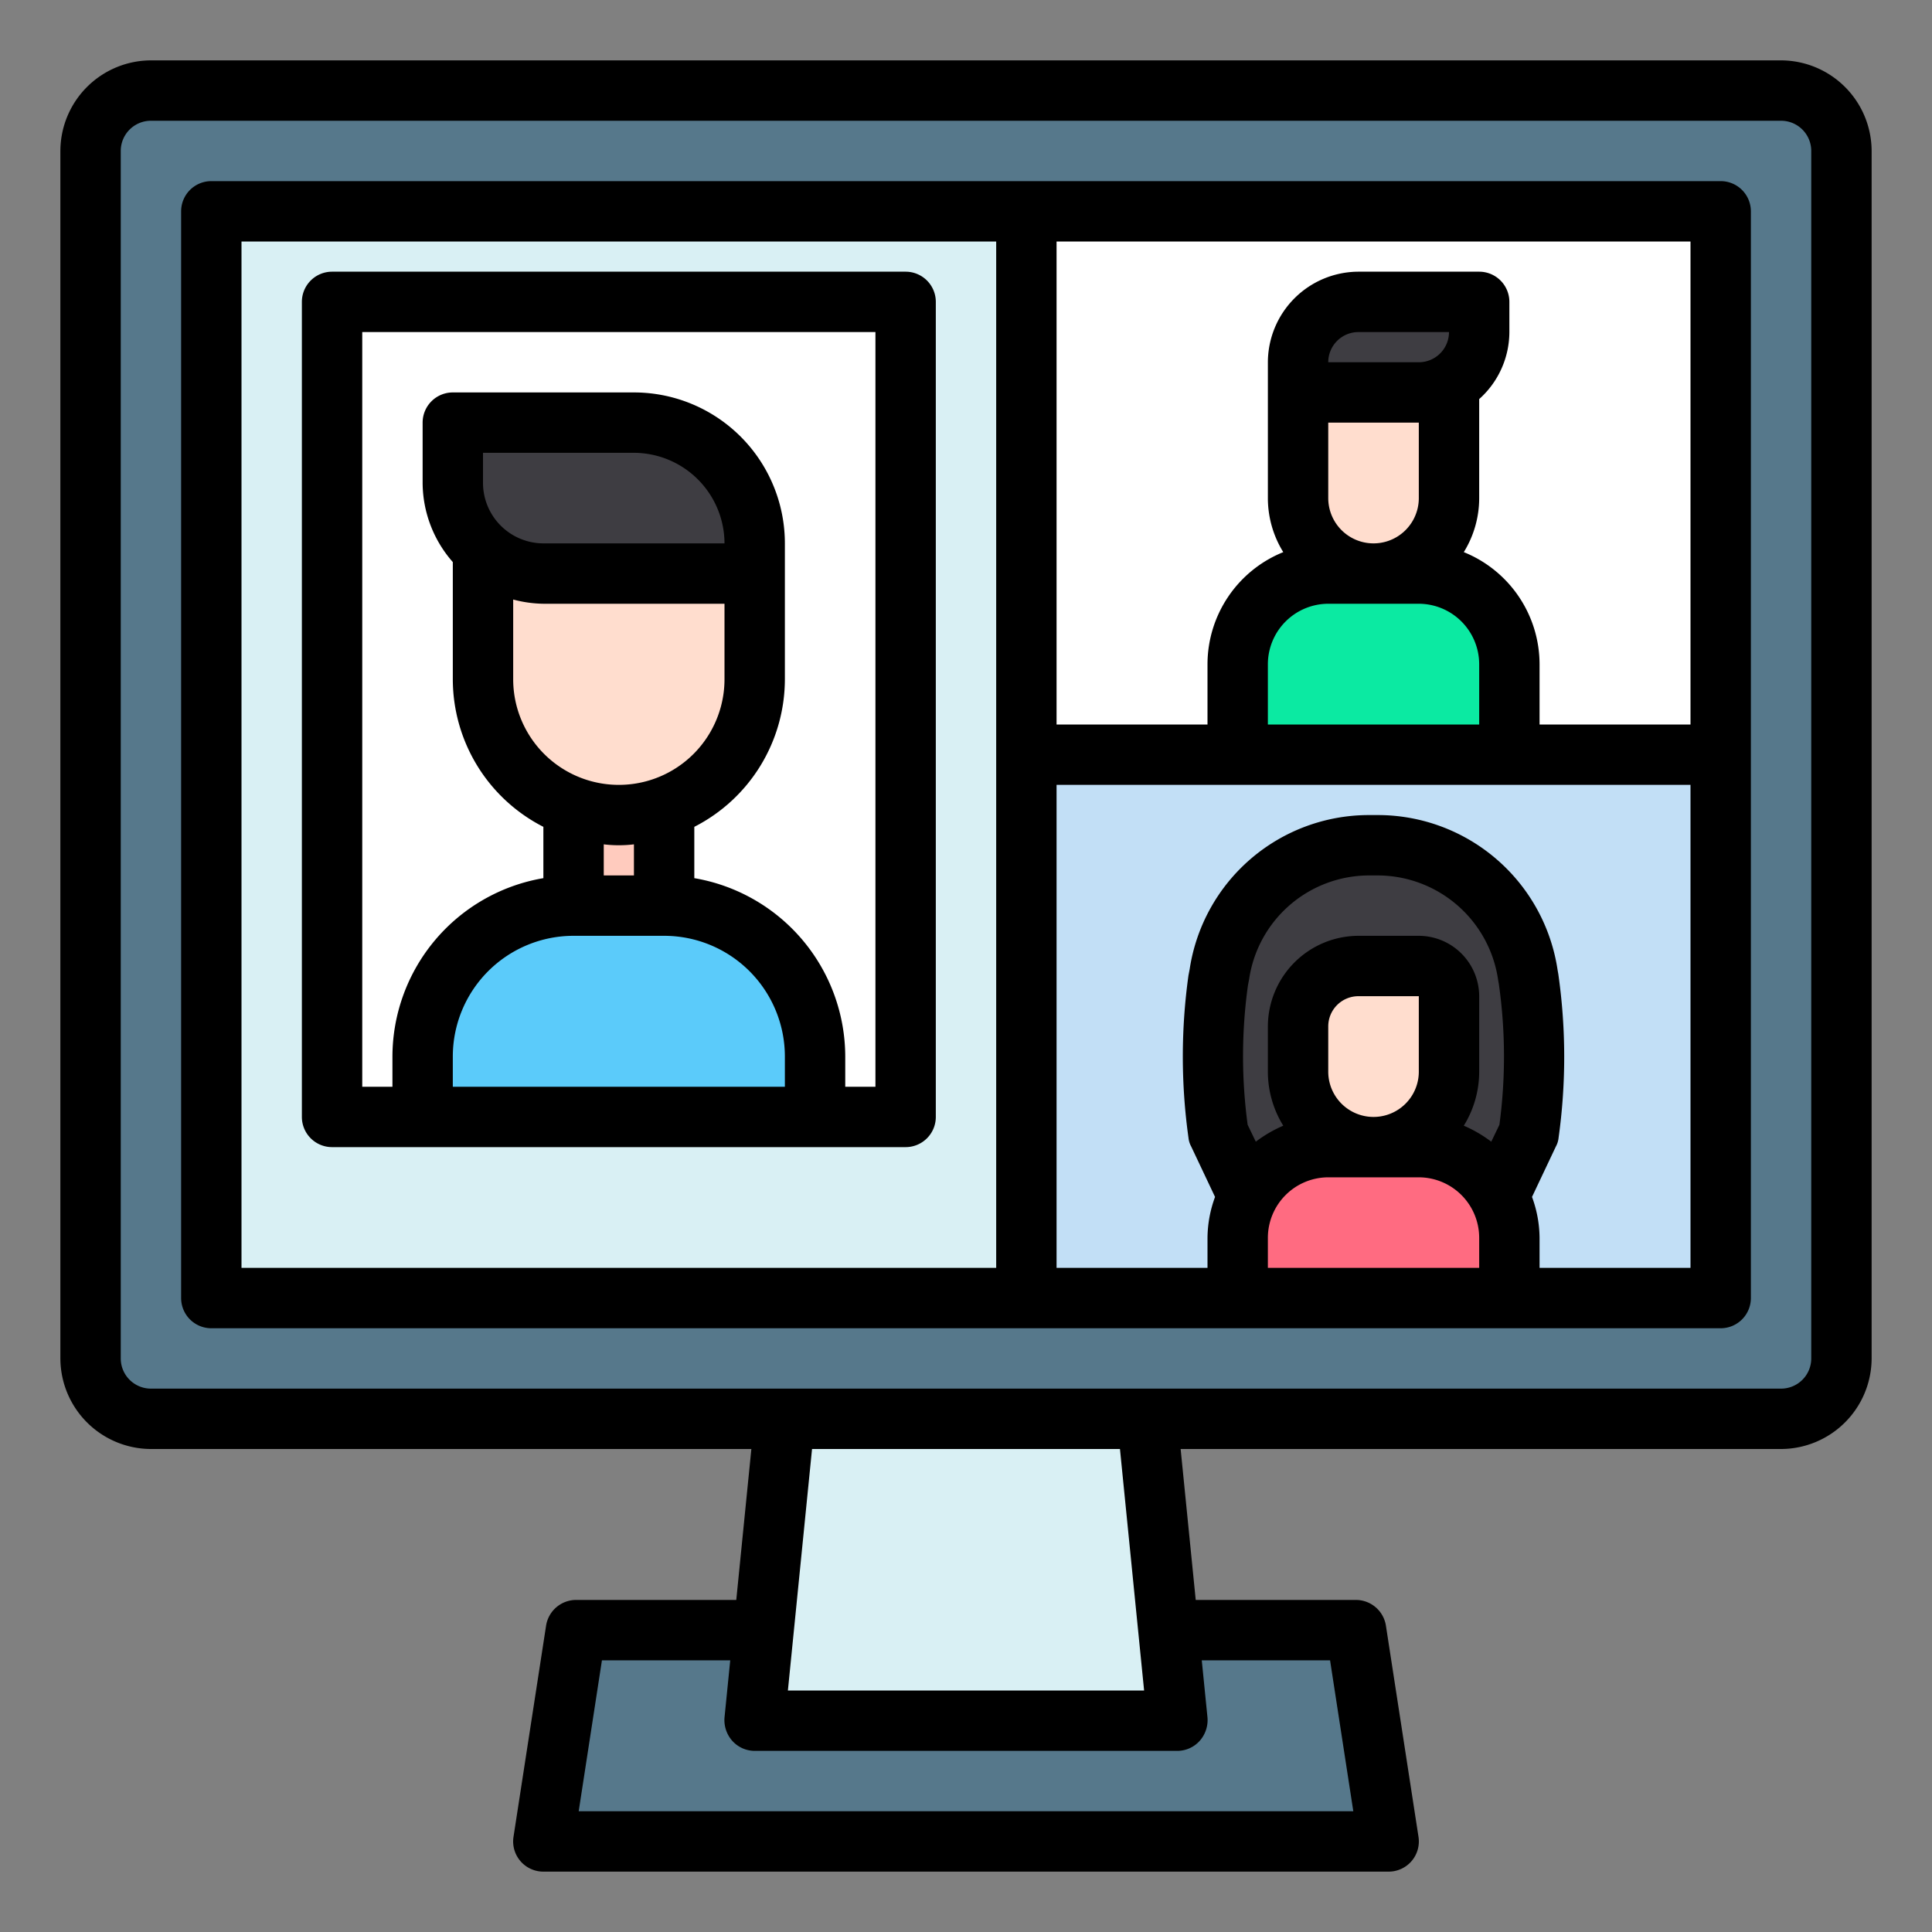 <svg id="Social_Distancing" height="512" viewBox="0 0 64 64" width="512" xmlns="http://www.w3.org/2000/svg" data-name="Social Distancing"><rect x="0" y="0" width="64" height="64" fill="#808080" stroke="none"/><path d="m46 61h-28l1.077-7h25.846z" fill="#56788b"/><rect fill="#56788b" height="44" rx="2" width="58" x="3" y="3"/><path d="m39 57h-14l1-10h12z" fill="#d9f0f4"/><path d="m7 7h50v36h-50z" fill="#d9f0f4"/><path d="m11 10h19v27h-19z" fill="#fff"/><path d="m19 24h3v6h-3z" fill="#ffcbbe"/><path d="m16 18h9a0 0 0 0 1 0 0v4.5a4.5 4.5 0 0 1 -4.5 4.5 4.5 4.5 0 0 1 -4.5-4.5v-4.5a0 0 0 0 1 0 0z" fill="#ffddce"/><path d="m15 14h6a4 4 0 0 1 4 4v1a0 0 0 0 1 0 0h-7a3 3 0 0 1 -3-3v-2a0 0 0 0 1 0 0z" fill="#3e3d42"/><path d="m19 30h3a5 5 0 0 1 5 5v2a0 0 0 0 1 0 0h-13a0 0 0 0 1 0 0v-2a5 5 0 0 1 5-5z" fill="#5bcbfa"/><path d="m34 7h23v18h-23z" fill="#fff"/><path d="m34 25h23v18h-23z" fill="#c2dff6"/><path d="m43 13h5a0 0 0 0 1 0 0v3.5a2.5 2.5 0 0 1 -2.5 2.5 2.5 2.5 0 0 1 -2.5-2.5v-3.5a0 0 0 0 1 0 0z" fill="#ffddce"/><path d="m45 10h4a0 0 0 0 1 0 0v1a2 2 0 0 1 -2 2h-4a0 0 0 0 1 0 0v-1a2 2 0 0 1 2-2z" fill="#3e3d42"/><path d="m50 25h-9v-3a3 3 0 0 1 3-3h3a3 3 0 0 1 3 3z" fill="#0beaa2"/><path d="m45.664 28h-.328a5 5 0 0 0 -4.949 4.293l-.023.161a17.948 17.948 0 0 0 0 5.092l1.636 3.454h7l1.636-3.454a17.948 17.948 0 0 0 0-5.092l-.023-.161a5 5 0 0 0 -4.949-4.293z" fill="#3e3d42"/><path d="m45 32h2a1 1 0 0 1 1 1v2.5a2.5 2.5 0 0 1 -2.5 2.5 2.5 2.5 0 0 1 -2.5-2.5v-1.5a2 2 0 0 1 2-2z" fill="#ffddce"/><path d="m50 43h-9v-2a3 3 0 0 1 3-3h3a3 3 0 0 1 3 3z" fill="#ff6b81"/><path d="m59 2h-54a3.009 3.009 0 0 0 -3 3v40a3.009 3.009 0 0 0 3 3h19.89l-.5 5h-5.31a1.008 1.008 0 0 0 -.99.85l-1.08 7a1 1 0 0 0 .99 1.15h28a1 1 0 0 0 .99-1.15l-1.08-7a1.008 1.008 0 0 0 -.99-.85h-5.31l-.5-5h19.89a3.009 3.009 0 0 0 3-3v-40a3.009 3.009 0 0 0 -3-3zm-19.26 55.67a1.036 1.036 0 0 0 .26-.77l-.19-1.9h4.25l.77 5h-25.66l.77-5h4.25l-.19 1.9a1.036 1.036 0 0 0 .26.77 1 1 0 0 0 .74.33h14a1 1 0 0 0 .74-.33zm-13.64-1.67.8-8h10.2l.8 8zm33.9-11a1 1 0 0 1 -1 1h-54a1 1 0 0 1 -1-1v-40a1 1 0 0 1 1-1h54a1 1 0 0 1 1 1z"/><path d="m57 6h-50a1 1 0 0 0 -1 1v36a1 1 0 0 0 1 1h50a1 1 0 0 0 1-1v-36a1 1 0 0 0 -1-1zm-24 36h-25v-34h25zm16 0h-7v-1a2.006 2.006 0 0 1 2-2h3a2.006 2.006 0 0 1 2 2zm-5-6.5v-1.5a1 1 0 0 1 1-1h2v2.5a1.5 1.5 0 0 1 -3 0zm5.67 1.76-.27.56a4.332 4.332 0 0 0 -.91-.53 3.4 3.4 0 0 0 .51-1.79v-2.5a2.006 2.006 0 0 0 -2-2h-2a3.009 3.009 0 0 0 -3 3v1.5a3.4 3.4 0 0 0 .51 1.79 4.332 4.332 0 0 0 -.91.53l-.27-.56a17.013 17.013 0 0 1 .01-4.62l.04-.21a4.022 4.022 0 0 1 3.96-3.43h.32a4.039 4.039 0 0 1 3.97 3.48l.02.11a16.987 16.987 0 0 1 .02 4.67zm6.33 4.74h-5v-1a4 4 0 0 0 -.25-1.35l.79-1.67a.754.754 0 0 0 .09-.29 19.369 19.369 0 0 0 -.01-5.43l-.02-.11a6.023 6.023 0 0 0 -5.94-5.15h-.32a6.006 6.006 0 0 0 -5.93 5.1l-.04.21a19.39 19.39 0 0 0 0 5.38.754.754 0 0 0 .09.29l.79 1.67a4 4 0 0 0 -.25 1.35v1h-5v-16h21zm-9-28v2.5a1.5 1.5 0 0 1 -3 0v-2.5zm-3-2a1 1 0 0 1 1-1h3a1 1 0 0 1 -1 1zm3 8a2.006 2.006 0 0 1 2 2v2h-7v-2a2.006 2.006 0 0 1 2-2zm9 4h-5v-2a4.011 4.011 0 0 0 -2.51-3.71 3.4 3.4 0 0 0 .51-1.79v-3.28a2.986 2.986 0 0 0 1-2.22v-1a1 1 0 0 0 -1-1h-4a3.009 3.009 0 0 0 -3 3v4.5a3.4 3.4 0 0 0 .51 1.79 4.011 4.011 0 0 0 -2.51 3.71v2h-5v-16h21z"/><path d="m30 9h-19a1 1 0 0 0 -1 1v27a1 1 0 0 0 1 1h19a1 1 0 0 0 1-1v-27a1 1 0 0 0 -1-1zm-4 27h-11v-1a4 4 0 0 1 4-4h3a4 4 0 0 1 4 4zm-9-16.14a4.091 4.091 0 0 0 1 .14h6v2.5a3.5 3.5 0 0 1 -7 0zm-1-3.86v-1h5a3.009 3.009 0 0 1 3 3h-6a2.006 2.006 0 0 1 -2-2zm5 11.97v1.03h-1v-1.03a4.182 4.182 0 0 0 1 0zm8 8.03h-1v-1a6.007 6.007 0 0 0 -5-5.91v-1.7a5.494 5.494 0 0 0 3-4.89v-4.5a5 5 0 0 0 -5-5h-6a1 1 0 0 0 -1 1v2a4 4 0 0 0 1 2.62v3.88a5.494 5.494 0 0 0 3 4.89v1.7a6.007 6.007 0 0 0 -5 5.91v1h-1v-25h17z"/></svg>